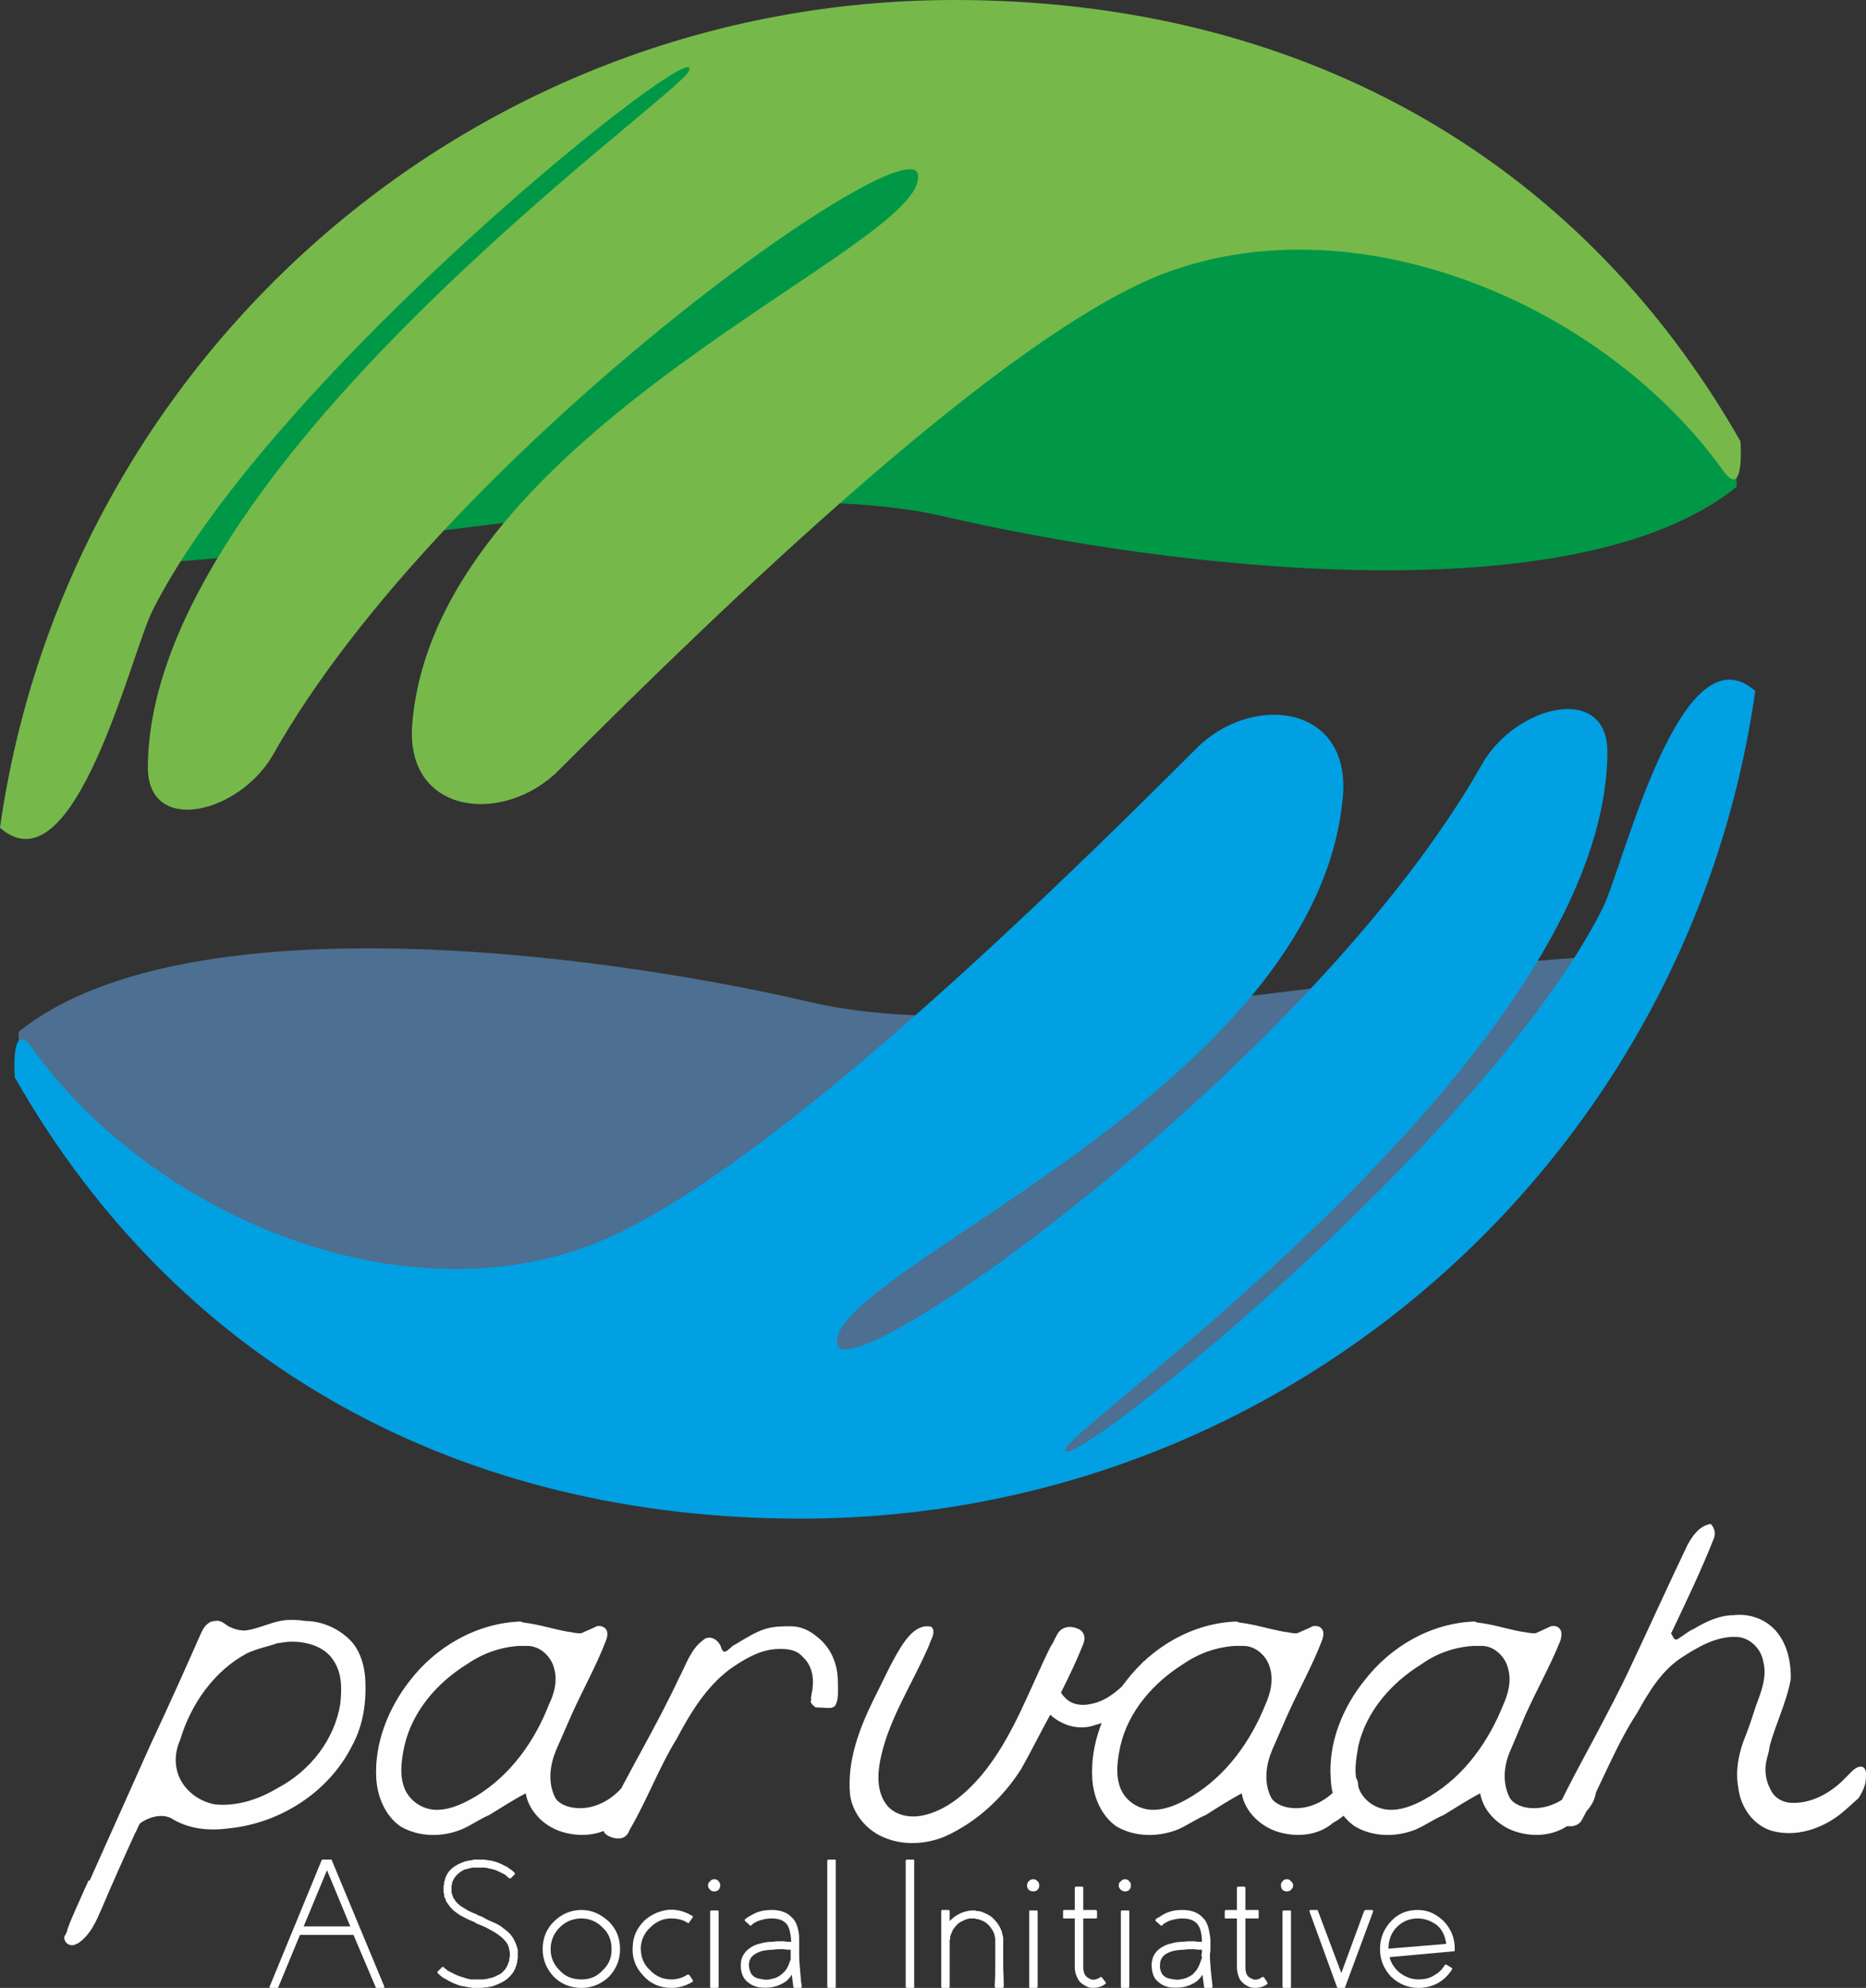 <?xml version="1.0" encoding="UTF-8"?>
<!DOCTYPE svg PUBLIC "-//W3C//DTD SVG 1.1//EN" "http://www.w3.org/Graphics/SVG/1.1/DTD/svg11.dtd">
<!-- Creator: CorelDRAW X7 -->
<svg xmlns="http://www.w3.org/2000/svg" xml:space="preserve" width="3.521in" height="3.749in" version="1.1" style="shape-rendering:geometricPrecision; text-rendering:geometricPrecision; image-rendering:optimizeQuality; fill-rule:evenodd; clip-rule:evenodd"
viewBox="0 0 3521 3749"
 xmlns:xlink="http://www.w3.org/1999/xlink">
 <rect x="0" y="0" width="3521" height="3749" fill="#333333" stroke="none"/>
 <defs>
  <style type="text/css">
   <![CDATA[
    .fil4 {fill:#76B94A}
    .fil1 {fill:#4D6F91}
    .fil2 {fill:#00A0E3}
    .fil3 {fill:#009846}
    .fil0 {fill:#FEFEFE;fill-rule:nonzero}
   ]]>
  </style>
 </defs>
 <g id="Layer_x0020_1">
  <g id="_827290048336">
   <path class="fil0" d="M547 3055c-30,0 -56,17 -85,20 -11,0 -21,-3 -31,-8 -9,-6 -15,-12 -25,-10 -4,0 -8,1 -11,3 -9,6 -12,12 -17,23 -30,68 -61,137 -93,205l-116 259c-3,-1 -3,0 -3,2l-7 15c-11,26 -23,50 -32,75 0,4 -3,9 -5,12 -3,8 5,20 18,17 4,-2 5,-2 7,-3 24,-16 35,-43 45,-66 20,-47 41,-94 63,-142 4,-6 6,-15 10,-19 19,-13 45,-19 63,-6 32,18 68,21 105,16 96,-10 187,-68 231,-155 22,-40 28,-85 25,-130 -2,-22 -8,-45 -23,-64 -21,-25 -56,-42 -90,-42 -11,-2 -20,-2 -29,-2zm3 41c31,0 63,10 79,35 17,25 16,55 13,83 -11,67 -57,126 -118,158 -35,21 -76,35 -118,31 -34,-6 -64,-31 -72,-64 -5,-20 -2,-40 6,-58 20,-67 64,-130 126,-163 19,-9 37,-12 57,-19 9,-1 18,-3 27,-3zm432 -38c-83,3 -160,48 -209,112 -40,51 -67,118 -63,184 2,35 17,70 45,90 35,21 80,21 116,6 19,-8 35,-20 52,-27 23,-14 46,-29 69,-41 6,36 38,65 73,74 34,9 72,5 99,-18 25,-14 46,-35 48,-64 0,-8 0,-20 -8,-24 -12,-5 -24,4 -26,16 -23,29 -59,49 -97,43 -13,-2 -28,-8 -34,-20 -14,-29 -9,-62 3,-90l28 -64c21,-47 47,-93 65,-140 5,-12 5,-24 -8,-28 -4,-1 -9,-1 -13,2l-25 11c-10,1 -16,-2 -27,-3 -27,-5 -55,-14 -82,-17l-6 -2zm13 46c25,0 46,21 51,44 6,22 0,46 -10,66 -27,70 -73,134 -137,173 -22,13 -46,25 -71,26 -30,2 -59,-18 -67,-47 -7,-23 -3,-49 2,-73 15,-66 62,-120 119,-155 29,-20 63,-32 98,-34l15 0zm498 -37c-17,0 -33,0 -49,5 -19,6 -38,18 -56,29 -8,3 -12,11 -20,14 -7,0 -7,-11 -10,-14 -7,-12 -22,-17 -31,-8 -24,17 -33,48 -46,72 -42,90 -94,175 -138,265 -5,9 -8,18 -2,27 6,7 19,11 28,10 9,0 16,-7 19,-16 32,-54 55,-117 89,-172 26,-49 55,-97 100,-131 26,-18 55,-36 87,-38 18,-1 38,0 50,14 19,17 22,41 19,62l-3 17c1,0 1,2 0,5 -2,4 9,12 9,12 9,0 15,1 26,1 4,0 9,-1 12,-6 6,-13 4,-29 4,-44 0,-32 -13,-64 -39,-84 -14,-12 -31,-20 -49,-20zm254 0c-21,2 -36,22 -47,39 -20,32 -35,67 -52,100 -27,55 -50,116 -44,179 5,36 32,68 66,81 36,15 79,12 114,-3 59,-27 108,-72 143,-127 18,-32 35,-66 53,-99l2 -3c23,21 56,30 85,19 37,-9 64,-36 90,-61 9,-7 18,-15 24,-24 3,-3 8,-6 5,-11 3,-6 1,-15 -3,-19 -5,-5 -11,-8 -17,-8 -12,1 -15,15 -23,23 -23,26 -50,55 -87,61 -15,3 -33,1 -45,-11 -3,-3 -6,-6 -9,-11 15,-30 29,-59 41,-89 6,-13 4,-25 -8,-31 -7,-3 -15,-5 -23,-3 -9,2 -15,8 -19,17 -4,6 -5,12 -10,18 -41,82 -71,172 -131,244 -30,35 -67,67 -112,76 -25,5 -54,-1 -69,-23 -18,-26 -15,-61 -8,-91 17,-73 60,-137 90,-207 3,-10 10,-19 8,-29 -2,-7 -6,-7 -12,-7l-2 0zm586 -9c-83,3 -159,48 -208,112 -41,51 -68,118 -64,184 2,35 17,70 45,90 35,21 80,21 117,6 18,-8 35,-20 52,-27 22,-14 46,-29 68,-41 6,36 38,65 73,74 34,9 72,5 99,-18 25,-14 46,-35 48,-64 0,-8 0,-20 -8,-24 -12,-5 -24,4 -26,16 -23,29 -59,49 -97,43 -12,-2 -28,-8 -34,-20 -14,-29 -9,-62 3,-90l28 -64c21,-47 47,-93 65,-140 5,-12 5,-24 -7,-28 -5,-1 -10,-1 -14,2l-25 11c-10,1 -16,-2 -27,-3 -27,-5 -55,-14 -82,-17l-6 -2zm13 46c25,0 46,21 51,44 6,22 0,46 -9,66 -28,70 -74,134 -138,173 -21,13 -46,25 -70,26 -31,2 -60,-18 -68,-47 -7,-23 -3,-49 2,-73 15,-66 63,-120 119,-155 29,-20 63,-32 98,-34l15 0zm436 -46c-83,3 -159,48 -208,112 -41,51 -68,118 -63,184 1,35 16,70 45,90 35,21 79,21 116,6 18,-8 35,-20 52,-27 23,-14 46,-29 69,-41 6,36 38,65 73,74 33,9 71,5 99,-18 24,-14 46,-35 47,-64 0,-8 0,-20 -8,-24 -12,-5 -24,4 -25,16 -23,29 -60,49 -98,43 -12,-2 -27,-8 -33,-20 -14,-29 -10,-62 3,-90l27 -64c21,-47 47,-93 66,-140 4,-12 4,-24 -8,-28 -5,-1 -9,-1 -14,2l-24 11c-11,1 -17,-2 -28,-3 -27,-5 -54,-14 -82,-17l-6 -2zm14 46c24,0 45,21 50,44 6,22 0,46 -9,66 -28,70 -73,134 -138,173 -21,13 -46,25 -70,26 -31,2 -60,-18 -67,-47 -8,-23 -3,-49 1,-73 15,-66 63,-120 120,-155 28,-20 62,-32 98,-34l15 0zm432 -230c-21,3 -35,23 -44,40 -37,77 -72,155 -108,231 -20,43 -41,82 -63,124 -24,45 -50,92 -73,140 -4,9 -9,16 -3,26 5,6 14,10 22,9 10,1 22,-2 27,-14 36,-65 62,-137 104,-201 21,-38 44,-76 80,-101 32,-21 67,-42 105,-41 26,0 48,22 52,46 8,29 -4,58 -14,85 -6,19 -12,37 -19,55 -13,31 -20,66 -14,98 4,36 27,71 64,82 46,12 93,-4 129,-32 11,-9 23,-20 34,-30 6,-9 9,-16 12,-25 2,-7 2,-15 2,-23 -2,-16 -16,-15 -31,2l-14 14c-25,24 -59,42 -94,41 -17,0 -34,-9 -41,-25 -9,-16 -12,-36 -8,-54 2,-10 5,-16 6,-27 11,-42 32,-83 40,-127 1,-37 -9,-77 -38,-101 -18,-15 -44,-23 -69,-20 -27,0 -53,12 -76,26 -12,5 -21,14 -32,20 -7,1 -7,-8 -11,-11 28,-59 57,-119 81,-180 6,-16 -6,-27 -6,-27z"/>
   <path class="fil0" d="M573 3633l44 -106 44 106 -88 0zm37 -126c-1,0 -2,0 -3,1l-98 238c-1,1 -1,1 0,2 0,1 1,1 2,1l12 0c1,0 2,0 2,-1l41 -99 101 0 42 99c0,1 1,1 2,1l12 0c1,0 1,0 2,-1 0,-1 0,-1 0,-2l-99 -238c0,-1 -1,-1 -2,-1l-14 0zm354 35c-1,1 -2,1 -3,0 -1,-1 -2,-1 -3,-2 -1,-1 -2,-2 -3,-3 -3,-2 -6,-4 -9,-5 -7,-4 -15,-7 -22,-8 -6,-2 -11,-2 -15,-2l-4 0 -4 0c-1,0 -3,0 -4,0l-2 0 -2 0c-7,1 -12,3 -17,4 -6,3 -10,6 -14,10 -4,4 -7,9 -9,15l0 2c0,1 -1,2 -1,3 0,2 0,3 0,4l0 3 0 0c0,0 0,0 0,0l0 0 0 0 0 1 0 1 0 3 0 2 1 1 0 1 1 3c0,0 0,1 1,2l0 1 0 1 2 2 1 2 1 1 0 1c1,1 1,1 2,2 4,5 10,9 17,13 5,3 12,7 21,10l3 2 3 1 5 2 11 6c9,4 17,7 23,11 8,6 15,11 20,17 6,8 10,16 12,25l1 3c0,1 0,3 0,3l0 4 0 2 0 0 0 0 0 1 0 0 0 3 0 2c0,0 0,1 0,1l-1 4 0 3c-2,9 -5,17 -11,24 -5,6 -11,11 -19,15 -6,3 -13,6 -21,8l-3 0 -2 1c-2,0 -4,0 -5,0l-5 1 -5 0 -3 0 -1 0 -1 0 0 0 -5 0c-1,0 -2,0 -4,0l-3 -1 -2 0c-5,-1 -11,-2 -17,-3 -9,-3 -17,-6 -25,-11 -3,-2 -6,-3 -9,-5 -2,-2 -4,-3 -6,-5 -1,-1 -2,-2 -3,-3 -1,-1 -1,-2 0,-3l8 -8c1,-1 2,-1 3,0 1,1 2,1 2,2 2,1 4,2 5,4 3,1 5,3 8,4 7,4 14,7 22,9 5,2 10,3 14,4l2 0 2 0c1,0 3,0 4,0l4 0 1 0 0 0 0 0 1 0 2 0 5 0 4 0c1,0 3,-1 4,-1l3 0 2 -1c7,-1 12,-3 17,-6 6,-2 10,-6 14,-11 4,-5 6,-11 8,-17l0 -2 0 -3c1,0 1,0 1,-1l0 -1 0 -3 0 -1 0 0 0 -1c0,1 0,1 0,1l0 0 0 -2 0 -2c0,-1 0,-2 -1,-3l0 -1 0 -1c-1,-7 -4,-13 -9,-18 -7,-8 -19,-16 -37,-25l-12 -5 -5 -2 -2 -2 -3 -1c-10,-4 -17,-8 -23,-11 -8,-5 -15,-10 -20,-16 -1,-1 -2,-2 -2,-3l-1 -1 -1 -1c-2,-3 -3,-5 -4,-6l-1 -2 0 -2c-1,-1 -1,-2 -2,-3l-1 -3 0 -2 0 -2 -1 -3 0 -3 0 -1 0 -1 0 0 0 -1c0,0 0,0 0,0l0 0 0 -3c0,-2 0,-4 1,-7 0,-1 0,-2 0,-3l1 -3c2,-9 6,-16 12,-22 6,-5 12,-9 20,-12 6,-3 12,-4 20,-5l3 -1 2 0c2,0 4,0 5,0l4 0 5 0c5,0 10,1 17,2 9,2 17,5 26,10 3,1 6,3 8,5 3,2 5,3 7,5 0,0 1,1 3,3 1,1 1,2 0,3l-7 7zm133 76c-16,0 -30,6 -41,17 -11,11 -17,25 -17,41 0,16 6,29 17,40 11,12 25,17 41,17 16,0 29,-5 40,-17 12,-11 17,-24 17,-40 0,-16 -5,-30 -17,-41 -11,-11 -24,-17 -40,-17zm0 131c-20,0 -38,-7 -52,-21 -14,-15 -21,-32 -21,-52 0,-21 7,-38 21,-52 14,-14 32,-22 52,-22 20,0 37,8 52,22 14,14 21,31 21,52 0,20 -7,37 -21,52 -15,14 -32,21 -52,21zm170 0c-22,0 -40,-8 -54,-24 -15,-16 -21,-35 -19,-56 1,-18 8,-32 20,-45 12,-12 27,-19 44,-22 17,-2 33,2 48,11 2,1 2,2 1,3l-7 10c0,1 -1,1 -3,0 -9,-6 -20,-8 -31,-8 -15,0 -28,6 -39,17 -11,10 -17,23 -18,38 0,17 5,31 17,42 11,12 25,18 41,18 11,0 21,-3 30,-9 2,0 3,0 4,1l6 9c1,2 1,3 -1,4 -12,7 -25,11 -39,11zm75 0c-1,0 -2,-1 -2,-2l0 -142c0,-2 1,-2 2,-2l11 0c2,0 3,0 3,2l0 142c0,1 -1,2 -3,2l-11 0zm17 -193c0,3 -1,5 -3,8 -2,2 -5,3 -8,3 -4,0 -6,-1 -8,-3 -3,-3 -4,-5 -4,-8 0,-4 1,-6 4,-8 2,-3 4,-4 8,-4 3,0 6,1 8,4 2,2 3,4 3,8zm127 154c-3,6 -7,10 -12,14 -5,4 -11,7 -18,8 -6,2 -13,2 -21,0 -8,-1 -13,-4 -17,-9 -3,-5 -5,-11 -5,-19 1,-7 3,-12 9,-17 4,-3 10,-6 17,-8 6,-1 12,-2 20,-2 5,-1 11,-1 17,-1 4,0 8,1 13,1 1,0 2,0 3,0l0 5 0 5 0 5 0 3c-2,6 -4,11 -6,15zm24 39c2,0 3,-1 3,-3 -2,-9 -2,-19 -3,-27 -1,-12 -2,-23 -2,-32 0,-3 0,-6 0,-10l0 -8 0 -8c0,-7 0,-12 -1,-17 -2,-12 -6,-22 -13,-28 -8,-9 -21,-14 -38,-14 -12,0 -23,2 -33,7 -4,2 -7,4 -11,6 -1,1 -2,2 -3,2 -1,1 -2,2 -3,2 -1,2 -1,3 0,4l9 8c1,1 2,1 3,0 0,-1 1,-1 2,-2 1,-1 1,-1 2,-2 3,-1 5,-3 8,-4 8,-3 16,-5 26,-5 12,0 21,3 27,9 6,6 9,18 10,35l0 0 -3 0c-2,0 -5,0 -6,0 -3,-1 -5,-1 -8,-1 -6,0 -12,0 -18,1 -8,0 -16,1 -22,3 -10,2 -18,6 -24,11 -4,3 -7,7 -10,12 -2,4 -4,9 -4,15 -1,12 2,22 7,29 4,5 8,8 13,11 4,2 9,4 14,5 10,1 19,1 28,-1 9,-2 17,-6 24,-11 4,-4 7,-7 10,-12 1,7 2,15 3,23 0,1 1,2 2,2l11 0zm65 0c2,0 2,-1 2,-2l0 -238c0,-1 0,-2 -2,-2l-11 0c-2,0 -3,1 -3,2l0 238c0,1 1,2 3,2l11 0zm137 0c-2,0 -3,-1 -3,-2l0 -238c0,-1 1,-2 3,-2l11 0c2,0 2,1 2,2l0 238c0,1 0,2 -2,2l-11 0zm182 -8c0,-10 -1,-22 -1,-37 0,-3 0,-5 0,-9l0 -4 0 -5c0,-4 0,-7 0,-10 0,-4 0,-7 0,-10l0 -5c0,-3 0,-5 0,-7 -1,-4 -2,-8 -3,-12 -3,-8 -7,-15 -13,-21 -6,-7 -13,-11 -21,-14 -4,-2 -8,-3 -12,-3l-2 0 -1 -1 -2 0c-1,0 -1,0 -2,0l-1 0 -1 0 -2 0 -1 0c-8,1 -16,3 -23,7 -6,3 -11,7 -16,12l-1 1 0 -19c0,-1 -1,-2 -2,-2l-11 0c-2,0 -3,1 -3,2l0 143c0,1 1,2 3,2l11 0c1,0 2,-1 2,-2l0 -82 0 -4c0,-1 0,-2 0,-3l1 -1 0 -1c0,-2 0,-3 0,-4 1,-3 2,-6 4,-10 1,-3 4,-7 7,-10 3,-4 7,-7 12,-9 5,-3 11,-5 17,-5l1 0 1 0 0 0 1 0 1 0c0,0 1,0 1,0l1 0 1 0 1 1c4,0 7,1 9,2 7,2 12,6 16,10 4,5 8,10 10,16 1,3 1,6 2,9 0,1 0,3 0,5l0 5c0,6 0,13 0,20 0,3 0,6 0,9l0 5 0 4c0,15 0,27 -1,37l0 6c0,1 1,2 3,2l11 0c2,0 3,-1 3,-2l0 -6zm50 8c-2,0 -2,-1 -2,-2l0 -142c0,-2 0,-2 2,-2l11 0c2,0 3,0 3,2l0 142c0,1 -1,2 -3,2l-11 0zm17 -193c0,3 -1,5 -3,8 -3,2 -5,3 -8,3 -4,0 -6,-1 -9,-3 -2,-3 -3,-5 -3,-8 0,-4 1,-6 3,-8 3,-3 5,-4 9,-4 3,0 5,1 8,4 2,2 3,4 3,8zm118 173c-1,-1 -2,-1 -3,0 -8,5 -15,6 -21,2 -7,-3 -11,-10 -11,-21l0 -92 23 0c2,0 3,0 3,-2l0 -11c0,-2 -1,-3 -3,-3l-23 0 0 -41c0,-2 0,-3 -2,-3l-11 0c-2,0 -3,1 -3,3l0 41 -20 0c-2,0 -2,1 -2,3l0 11c0,2 0,2 2,2l20 0 0 92c0,8 2,15 6,22 3,6 8,10 14,13 5,3 9,4 15,4 8,0 15,-2 22,-7 2,-1 2,-2 1,-4l-7 -9zm38 20c-1,0 -2,-1 -2,-2l0 -142c0,-2 1,-2 2,-2l11 0c2,0 3,0 3,2l0 142c0,1 -1,2 -3,2l-11 0zm17 -193c0,3 -1,5 -3,8 -2,2 -5,3 -8,3 -3,0 -6,-1 -8,-3 -3,-3 -4,-5 -4,-8 0,-4 1,-6 4,-8 2,-3 5,-4 8,-4 3,0 6,1 8,4 2,2 3,4 3,8zm127 154c-3,6 -7,10 -11,14 -6,4 -12,7 -18,8 -7,2 -14,2 -22,0 -8,-1 -13,-4 -17,-9 -3,-5 -5,-11 -4,-19 0,-7 3,-12 8,-17 4,-3 10,-6 18,-8 5,-1 12,-2 19,-2 5,-1 11,-1 17,-1 4,0 8,1 13,1 1,0 2,0 4,0l0 5 -1 5 1 5 -1 3c-2,6 -4,11 -6,15zm25 39c1,0 2,-1 2,-3 -1,-9 -2,-19 -3,-27 -1,-12 -2,-23 -2,-32 0,-3 1,-6 1,-10l0 -8 0 -8c0,-7 -1,-12 -2,-17 -2,-12 -6,-22 -13,-28 -8,-9 -21,-14 -38,-14 -12,0 -23,2 -33,7 -4,2 -7,4 -10,6 -2,1 -3,2 -4,2 -1,1 -2,2 -3,2 -1,2 -1,3 0,4l9 8c1,1 2,1 3,0 1,-1 1,-1 2,-2 1,-1 2,-1 2,-2 3,-1 6,-3 8,-4 8,-3 17,-5 26,-5 12,0 21,3 27,9 6,6 10,18 10,35l0 0 -3 0c-2,0 -4,0 -6,0 -3,-1 -5,-1 -8,-1 -6,0 -12,0 -18,1 -8,0 -16,1 -22,3 -10,2 -18,6 -24,11 -4,3 -7,7 -10,12 -2,4 -3,9 -4,15 0,12 2,22 7,29 4,5 8,8 13,11 4,2 9,4 14,5 10,1 19,1 28,-1 9,-2 17,-6 24,-11 4,-4 7,-7 10,-12 1,7 2,15 3,23 0,1 1,2 2,2l12 0zm99 -20c-1,-1 -2,-1 -4,0 -7,5 -14,6 -20,2 -8,-3 -11,-10 -11,-21l0 -92 23 0c2,0 2,0 2,-2l0 -11c0,-2 0,-3 -2,-3l-23 0 0 -41c0,-2 -1,-3 -2,-3l-12 0c-1,0 -2,1 -2,3l0 41 -20 0c-2,0 -3,1 -3,3l0 11c0,2 1,2 3,2l20 0 0 92c0,8 2,15 5,22 4,6 8,10 14,13 5,3 10,4 15,4 8,0 16,-2 23,-7 1,-1 1,-2 0,-4l-6 -9zm38 20c-2,0 -3,-1 -3,-2l0 -142c0,-2 1,-2 3,-2l11 0c2,0 2,0 2,2l0 142c0,1 0,2 -2,2l-11 0zm17 -193c0,3 -1,5 -4,8 -2,2 -4,3 -8,3 -3,0 -6,-1 -8,-3 -2,-3 -3,-5 -3,-8 0,-4 1,-6 3,-8 2,-3 5,-4 8,-4 4,0 6,1 8,4 3,2 4,4 4,8zm98 192c0,1 -1,1 -2,1l-10 0c-1,0 -2,0 -3,-1l-52 -143c0,0 0,-1 0,-2 1,0 1,-1 2,-1l12 0c1,0 2,1 2,2l44 117 43 -117c1,-1 2,-2 3,-2l12 0c0,0 1,1 2,1 0,1 0,2 0,2l-53 143zm137 -130c-16,0 -29,6 -39,16 -11,11 -16,25 -16,41l109 -9c-2,-14 -7,-26 -17,-35 -11,-8 -23,-13 -37,-13zm2 131c-20,0 -37,-7 -52,-21 -14,-15 -21,-32 -21,-52 0,-21 7,-38 21,-53 13,-14 30,-21 50,-21 20,0 36,8 50,22 13,14 20,31 20,50l0 4c0,1 0,2 -2,2l-121 11c3,12 10,22 20,30 11,8 22,12 35,12 10,0 20,-2 28,-7 9,-5 16,-11 21,-20 1,-1 2,-1 3,-1l10 6c1,1 2,2 1,3 -7,11 -16,20 -27,26 -11,6 -23,9 -36,9z"/>
   <path class="fil1" d="M2282 2693l-514 153 -892 -139c-258,-205 -848,-467 -841,-761 304,-245 1066,-156 1499,-55 502,116 1725,-206 1560,-35l-812 837z"/>
   <path class="fil2" d="M1511 2864c-642,0 -1174,-289 -1483,-832 0,0 -9,-114 33,-55 223,311 683,508 1049,373 305,-113 842,-633 1148,-939 104,-104 290,-83 276,90 -47,556 -978,899 -954,1034 17,96 897,-530 1216,-1093 63,-112 237,-155 237,-24 -2,563 -998,1261 -1021,1312 -39,84 787,-570 1012,-1017 39,-78 147,-534 288,-410 -125,883 -884,1561 -1801,1561z"/>
   <path class="fil3" d="M1030 171l513 -153 892 139c259,205 848,467 842,761 -304,245 -1066,156 -1500,55 -502,-116 -1725,207 -1559,36l812 -838z"/>
   <path class="fil4" d="M1801 0c642,0 1173,289 1483,832 0,0 9,114 -33,55 -223,-311 -684,-508 -1050,-373 -304,113 -841,633 -1147,939 -104,104 -291,84 -276,-89 47,-556 978,-900 954,-1035 -17,-96 -898,530 -1216,1093 -63,112 -237,155 -237,25 2,-564 998,-1261 1021,-1313 38,-84 -787,570 -1012,1017 -40,78 -147,534 -288,410 125,-882 884,-1561 1801,-1561z"/>
  </g>
 </g>
</svg>
